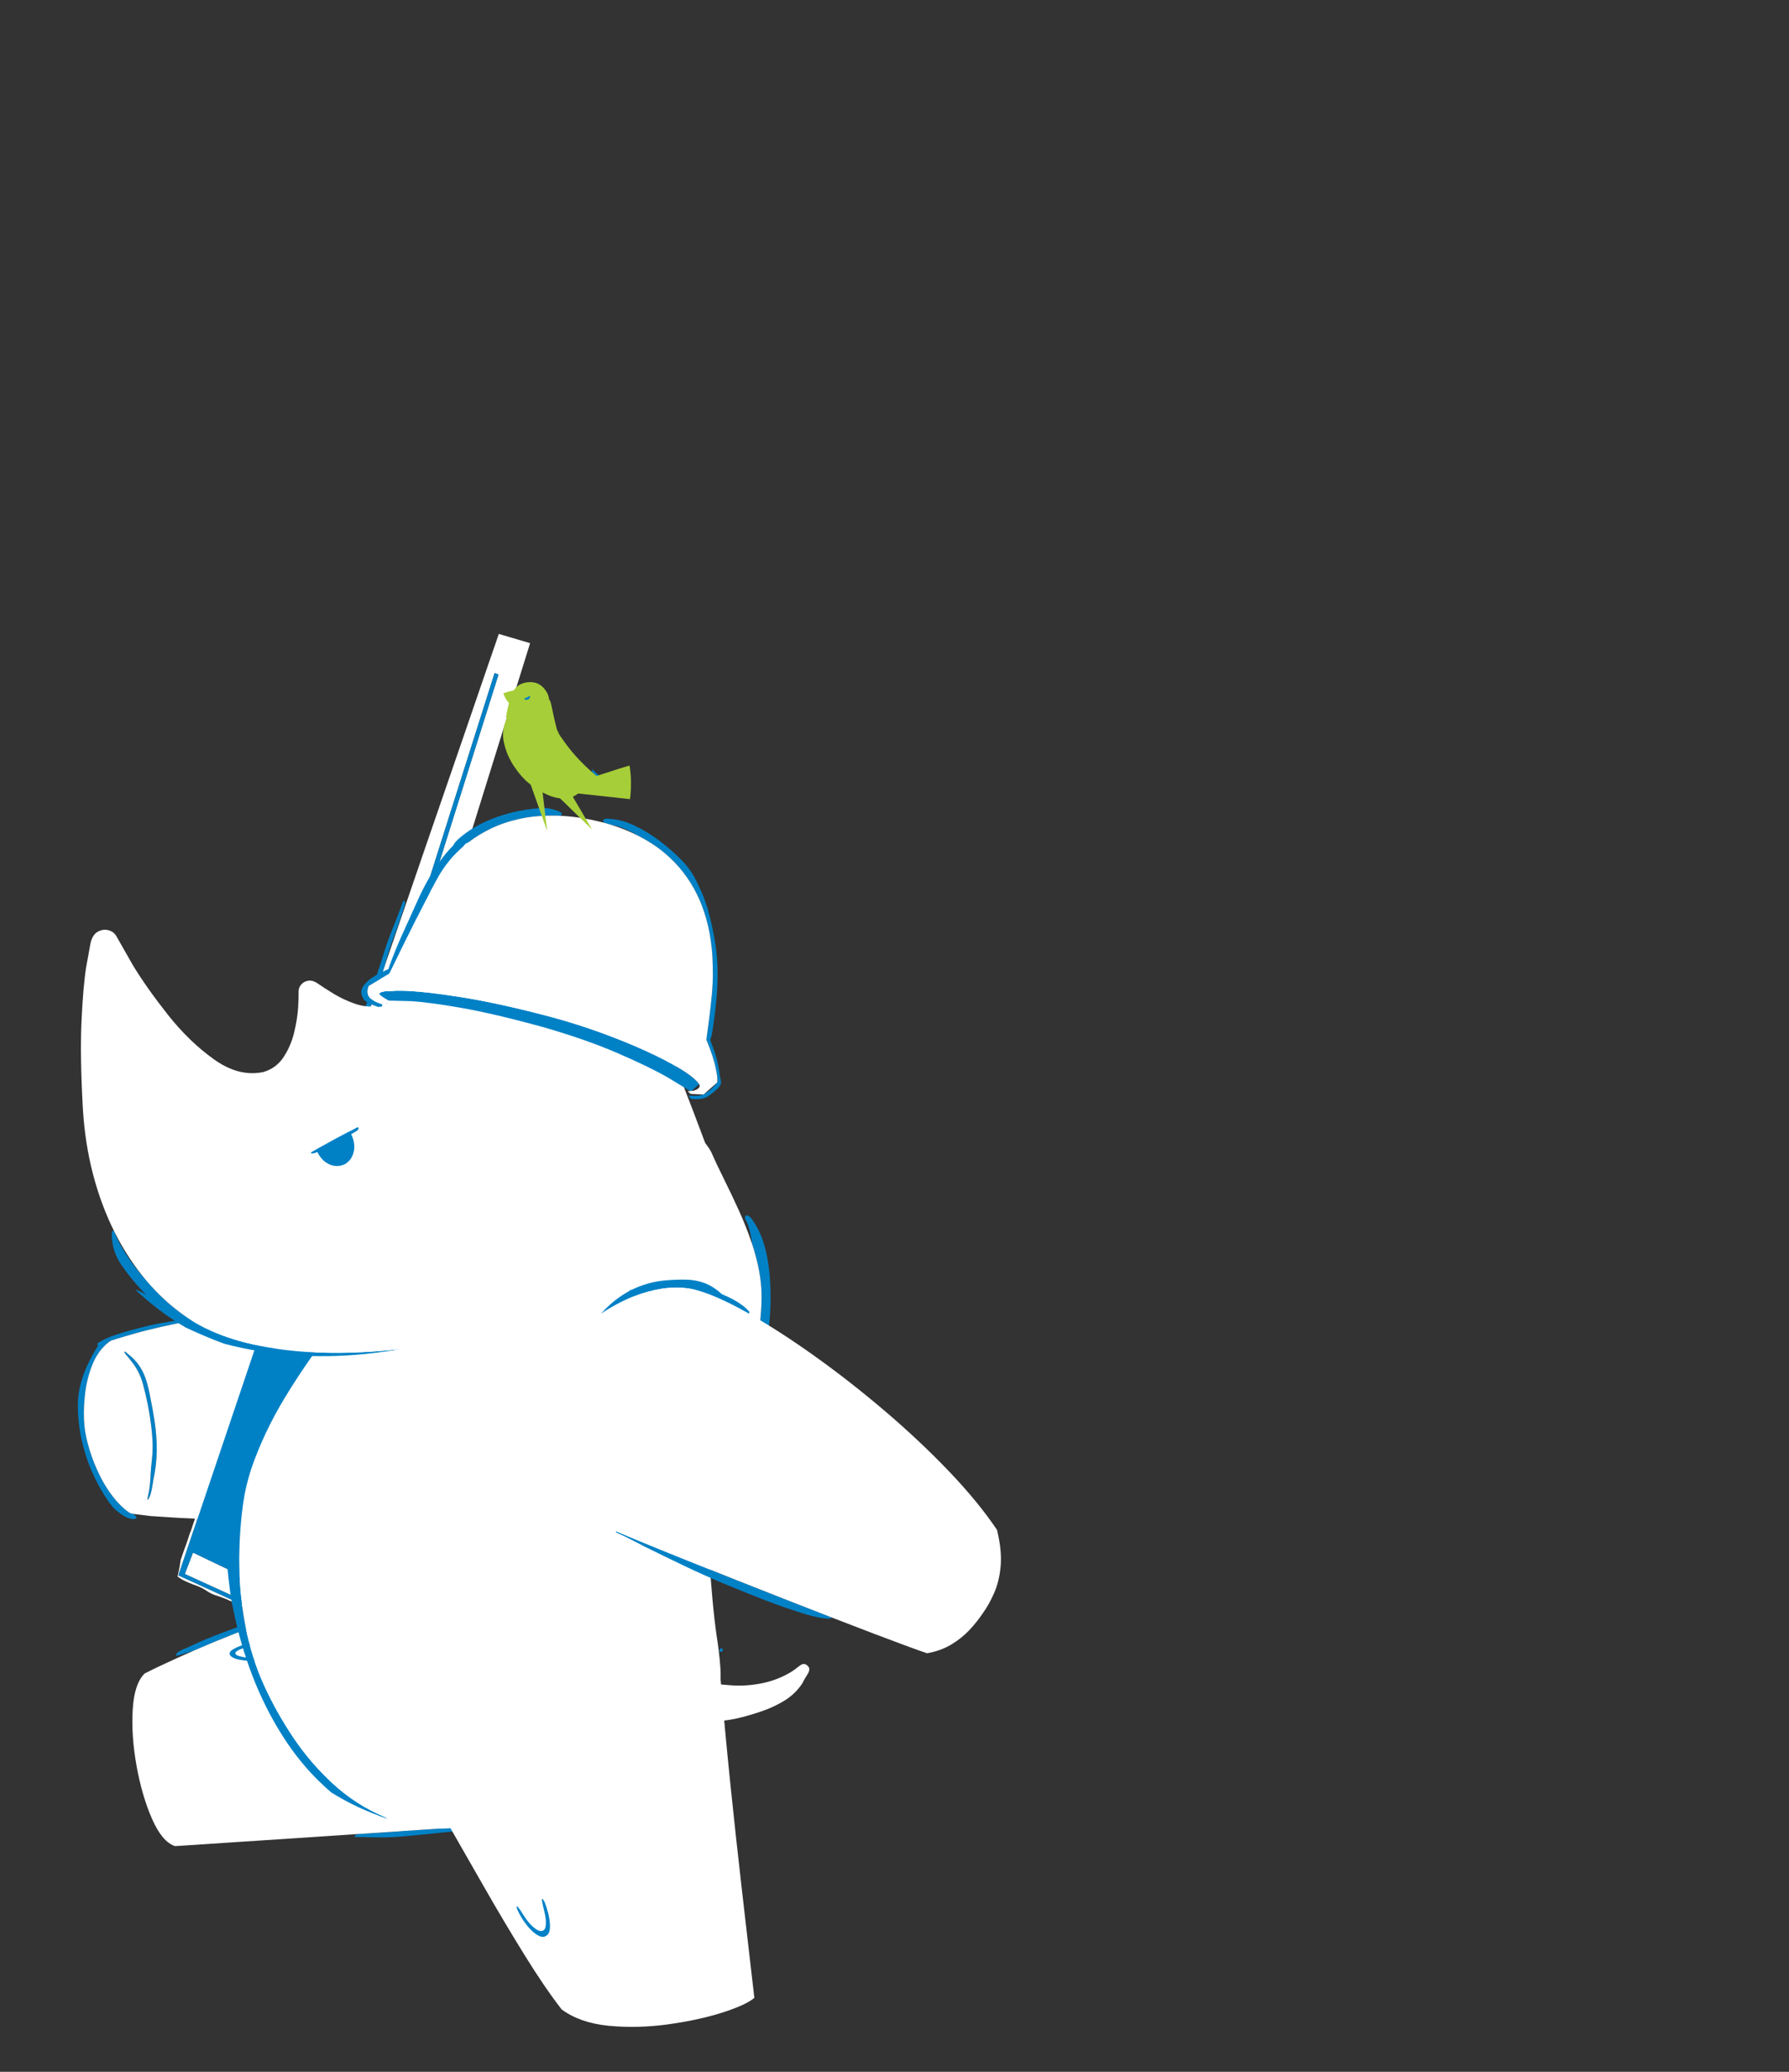 
<svg xmlns="http://www.w3.org/2000/svg" version="1.1" xmlns:xlink="http://www.w3.org/1999/xlink" preserveAspectRatio="none" x="0px" y="0px" width="760px" height="880px" viewBox="614 10 760 880">
<rect x="614" y="10" width="760" height="880" fill="#333333" stroke="none"/>
<defs>


<g id="Symbol_43_0_Layer0_0_FILL">
<path fill="#0081C6" stroke="none" d="
M 922.45 560
Q 922.9 558.9 923.3 557.8 918.5 563.6 912.15 570.85 905.8 578.1 898.25 586.2 890.75 594.35 882.5 602.85 880.7 605 879.3 606.95 877.95 608.95 877.8 609.9 877.75 610.25 877.75 610.55 877.8 610.85 878.3 610.85 878.8 610.8 879.3 610.15 879.85 609.5 880.2 608.85
L 880.55 608.15
Q 883.05 604.8 886.15 601.8 889.3 598.75 892.55 595.8 895.85 592.85 898.7 589.75 903.55 584.45 908.3 579.4 913 574.35 917.4 568.9 918.4 567.25 919.45 565.55 920.5 563.85 921.5 562.2
L 921.5 562.15
Q 922 561.05 922.45 560
M 845.55 455.25
L 844.75 455.85
Q 832.2 464.6 820.6 473.55 809 482.55 797.55 492.45 785 503.2 773.2 514.3 761.4 525.4 750.95 537.65 740.5 549.95 731.95 564.25 730.5 566.65 728.2 570.55 725.9 574.45 724.05 578.45 722.25 582.5 722.2 585.25 722.2 585.5 722.1 585.95 722 586.4 722.55 586.6 723.3 586.45 724.1 585.7 724.85 584.9 725.45 584.05 726.05 583.2 726.3 582.8 726.95 581.95 727.55 581.05 728.15 580.2 728.75 579.35 728.15 578.55 727.65 577.85 727.15 577.15 726.65 576.45 727.4 574.45 730.45 570.25 733.5 566 738.4 560.05 743.35 554.05 749.75 546.8 750.55 545.7 751.4 544.65 752.25 543.6 753.15 542.6 760.6 533.85 768.9 525.4 777.25 516.95 785.95 508.9 795.4 499.65 805.05 490.95 814.7 482.25 824.05 474.85 833.35 467.45 841.8 461.95 842.8 461.1 844.4 459.65 845.95 458.2 847.1 456.8 848.25 455.4 848 454.7 847.75 454.3 847.4 454.25 847 454.25 846.85 454.5 846.2 454.75 845.55 455.25 Z"/>

<path fill="#FFFFFF" stroke="none" d="
M 914.05 484
Q 909.85 479.15 902.05 473.85 894.25 468.5 884.85 464.1 875.4 459.65 866.3 457.5 857.2 455.35 850.4 456.9 848.3 458 846.15 459.25 844 460.55 841.8 461.95 833.35 467.45 824.05 474.85 814.7 482.25 805.05 490.95 795.4 499.65 785.95 508.9 775.85 518.75 766.65 528.45 757.45 538.1 749.75 546.8 743.35 554.05 738.4 560.05 733.5 566 730.45 570.25 727.4 574.45 726.65 576.45 727.15 577.15 727.65 577.85 728.15 578.55 728.75 579.35 736.1 589.45 748.15 604.1 760.2 618.8 773 633.2 785.8 647.65 795.5 656.95
L 803.4 663.75 806.05 665.3 807.8 665.6
Q 817.3 661.15 829.7 651.5 842.1 641.85 855.7 629.15 869.35 616.4 882.5 602.85 890.75 594.35 898.25 586.2 905.8 578.1 912.15 570.85 918.5 563.6 923.3 557.8 927.7 552.5 930.45 548.85 933.2 545.2 933.95 543.6 935.6 533.5 932.75 522.05 929.85 510.6 924.65 500.45 919.45 490.3 914.05 484 Z"/>
</g>

<g id="Symbol_44_0_Layer0_0_FILL">
<path fill="#0081C6" stroke="none" d="
M 827.2 565.35
Q 826.9 565.3 826.85 565.5 833.2 571.65 839 577.4 844.8 583.2 849.3 587.75 850.55 588.95 851.6 590.05 852.7 591.15 853.65 592.1 859.25 597.65 867.4 607.6 875.55 617.55 884.85 631.3 894.2 645 903.45 661.85 905.2 665 906.85 668.25 908.55 671.5 910.2 674.9 911.2 676.85 912.15 678.85 913.1 680.9 914.05 682.95 914.1 683.1 914.1 683.25 914.15 683.4 914.15 683.55
L 914.2 683.95
Q 914.25 684.1 914.3 684.2 914.35 684.35 914.4 684.5
L 914.35 684.95
Q 914.95 693.85 910.5 702.85 906.05 711.85 899.15 719.55 892.3 727.3 885.75 732.25 880.45 736.3 872.45 740.2 864.4 744.15 855.15 746.85 845.9 749.5 836.8 749.9
L 836 749.9
Q 835.356 749.95 834.7 749.95 833.6 749.95 832.55 749.85 830.6 749.75 828.75 749.5 826.9 749.25 825.15 748.8 824.85 748.65 824.4 748.35 824 748.1 823.5 747.75 822.5 747.5 821.45 747.45 820.4 747.4 820.05 747.95
L 820.1 748.65 820.85 749.8
Q 822.3 751.4 825.15 752.45 828.05 753.45 831.1 753.9 834.2 754.35 836.3 754.25
L 836.8 754.1
Q 837.25 754 837.6 754.05 838.25 754.1 838.95 754
L 839.85 753.85
Q 850.6 752.3 861 748.65 871.4 745 880.9 739.35 890.4 733.7 898.45 726.2 903.35 721.6 906.9 715.95 910.5 710.3 913 704.05 915.5 697.8 917.25 691.35 917.3 691.25 917.35 691.1 917.35 691 917.4 690.85 917.7 691.05 918 691 918.25 690.9 918.5 690.4
L 918.55 690.1
Q 918.55 689.9 918.55 689.65 918.45 689.35 918.35 689
L 918.3 688.5
Q 917.35 684.4 915.6 680.2 913.85 676.05 911.75 671.95 909.65 667.9 907.65 664.1 904.5 658.15 900.9 652.4 897.3 646.65 893.35 641.1 888.85 634.1 884 627.45 879.2 620.75 874.15 614.5 871.4 611.15 868.85 607.95 866.3 604.7 863.7 601.55 862.8 600.4 861.9 599.2 860.95 598.05 860.05 596.85 855.05 590.4 849.1 584.55 843.1 578.75 837.2 573 835.1 571 832.7 569.3 830.3 567.6 828 565.8 827.45 565.4 827.2 565.35
M 893.5 682.5
Q 896.95 682.1 901.3 681.9 901.6 681.9 902.2 681.8 902.85 681.7 903.2 681.3 902.7 680.95 901.9 680.85
L 901.25 680.75 900.8 680.75
Q 895.3 679.8 890.6 680.45 885.95 681.1 881.55 683 877.15 684.95 872.45 687.85 863.85 693.05 856.5 698.1 849.15 703.15 842.75 709.2 836.35 715.25 830.6 723.4 829.65 724.7 828 726.75 826.4 728.8 825.1 730.95 823.8 733.1 823.7 734.7
L 823.75 735.15
Q 823.85 735 824.1 734.7 824.35 734.25 824.75 733.8
L 825.05 733.45 825.2 733.2
Q 827.3 730.1 829.5 727.55 831.65 725.05 834.3 722.4 837.5 719.1 840.45 715.6 843.4 712.15 846.85 708.95 851.45 704.9 856.9 700.95 862.35 697 868.15 693.45 873.9 689.9 879.45 687 883.35 684.95 886.65 683.95 890 682.9 893.5 682.5 Z"/>

<path fill="#FFFFFF" stroke="none" d="
M 849.3 587.75
Q 844.8 583.2 839 577.4 833.2 571.65 826.85 565.5 820.05 558.95 813.5 553 806.95 547.05 801.55 542.75 796.15 538.5 792.8 537 782.35 532.5 773.1 535.6 763.85 538.65 754.85 547.65 745.85 556.65 736.25 570 726.65 583.4 715.55 599.6 714.05 601.65 712.35 604.25 710.65 606.85 709.9 609.85 709.1 612.85 710.3 616.15 716.25 630.5 731.85 650.7 747.45 670.9 766.35 691.5 785.25 712.1 801.15 727.5
L 814.65 740.3 823.5 747.75
Q 824 748.1 824.4 748.35 824.85 748.65 825.15 748.8 826.9 749.25 828.75 749.5 830.6 749.75 832.55 749.85 833.6 749.9 834.65 749.9 835.341 749.931 836 749.9
L 836.8 749.9
Q 845.9 749.5 855.15 746.85 864.4 744.15 872.45 740.2 880.45 736.3 885.75 732.25 892.3 727.3 899.15 719.55 906.05 711.85 910.5 702.85 914.95 693.85 914.35 684.95 914.3 684.7 914.3 684.45 914.25 684.2 914.2 683.95
L 914.15 683.55
Q 914.15 683.4 914.1 683.25 914.1 683.1 914.05 682.95 913.1 680.9 912.15 678.85 911.2 676.85 910.2 674.9 908.55 671.5 906.85 668.25 905.2 665 903.45 661.85 894.2 645 884.85 631.3 875.55 617.55 867.4 607.6 859.25 597.65 853.65 592.1 852.7 591.15 851.6 590.05 850.55 588.95 849.3 587.75
M 901.3 681.9
Q 896.95 682.1 893.5 682.5 890 682.9 886.65 683.95 883.35 684.95 879.45 687 873.9 689.9 868.15 693.45 862.35 697 856.9 700.95 851.45 704.9 846.85 708.95 843.4 712.15 840.45 715.6 837.5 719.1 834.3 722.4 831.65 725.05 829.5 727.55 827.3 730.1 825.2 733.2
L 825.05 733.45 824.75 733.8
Q 824.35 734.25 824.1 734.7 823.85 735 823.75 735.15
L 823.7 734.7
Q 823.8 733.1 825.1 730.95 826.4 728.8 828 726.75 829.65 724.7 830.6 723.4 836.35 715.25 842.75 709.2 849.15 703.15 856.5 698.1 863.85 693.05 872.45 687.85 877.15 684.95 881.55 683 885.95 681.1 890.6 680.45 895.3 679.8 900.8 680.75
L 901.25 680.75 901.9 680.85
Q 902.7 680.95 903.2 681.3 902.85 681.7 902.2 681.8 901.6 681.9 901.3 681.9 Z"/>
</g>

<g id="Symbol_31_0_Layer0_0_FILL">
<path fill="#FFFFFF" stroke="none" d="
M 698.35 280.75
Q 694.95 275.8 691.55 270.8 668.2 236.85 645.85 204.3 623.45 171.75 605.2 145.3 587 118.8 576.15 103.05
L 565 86.9 547.4 97.9 758 424.15
Q 758.35 425.7 759.2 427.2 760 428.65 760.7 429.65
L 761.45 430.75
Q 763 433.6 764.35 436.6 765.65 439.6 767.2 442.6 771.2 450.15 775.55 457.6 779.95 465 784.35 472.45 787.1 477.65 789.9 482.85 792.65 488.05 795.2 493.35 795.6 494.15 796 495 796.35 495.85 796.75 496.75 797.1 498.55 797.7 500.1
L 798.5 502.05
Q 811.05 537 823.2 572.1 835.4 607.15 848.1 642.05 848.5 643.05 849.1 643.6 849.65 644.15 850.25 644.2 852.4 646.5 855 648.7 857.55 650.95 859.3 652.9 860.1 653.9 861.95 655.75 863.8 657.6 865.65 658.2 867.5 658.8 868.3 656.15 868.35 656 868.35 655.85 868.4 655.7 868.35 655.55 870.35 654.35 872.2 652.95 874.05 651.55 874.9 650.9 879.85 647.3 884.3 643.2 888.75 639.1 893.3 635.1 897.85 631.05 902.95 627.8 905.4 626.1 907.45 623.7 909.5 621.3 912.1 619.3
L 914.95 617.25
Q 917.05 615.7 919.35 613.7 921.6 611.7 922.85 609.9
L 922.75 609.65
Q 922.7 609.55 922.6 609.45 922.55 609.35 922.5 609.25 922.1 608.5 921.7 607.75 921.3 607 920.9 606.25 920.2 604.85 919.5 603.35 918.85 601.9 918.2 600.4 916.15 597.35 914.3 594.75 912.4 592.2 911.6 591
L 907.65 585.1
Q 907.4 584.9 907.15 584.6 906.9 584.3 906.7 583.95 896 568.05 885.45 552.1 874.85 536.1 864.35 520.1 847.95 497.8 832.2 475.05 816.45 452.3 801.4 429.2 798.1 424.15 794.35 418.95 790.6 413.7 786.85 408.9 787.05 409.45 787.2 410 787.35 410.55 787.35 411 786.5 409.75 785.6 408.45
L 783.75 405.7
Q 776.85 395.45 767.5 381.75 758.15 368 746.95 351.65 735.75 335.3 723.35 317.15
L 714.35 304
Q 709.75 297.35 705.15 290.6 701.75 285.7 698.35 280.75
M 769.1 408.6
L 766.2 410.05 572.15 111.75 574.25 110.15 769.1 408.6
M 831.4 584.55
Q 830.85 583.05 830.35 581.55 829.8 580 829.3 578.5 824.9 565.8 820.5 553.35 816.15 540.9 812.2 529.9 808.25 518.85 805.15 510.45 804.95 510 804.8 509.55
L 804.5 508.7
Q 802.85 504.35 801.6 501.1 800.3 497.8 799.4 495.75 799.15 495.15 798.85 494.5 798.55 493.85 798.25 493.2 798.15 493.05 798.1 492.85 798 492.7 797.95 492.55 795.8 488.1 792.85 482.6 789.85 477.05 786.45 471.1 783 465.1 779.5 459.2 774.85 451.3 770.8 444.65 766.75 438.05 764.3 434.05
L 761.7 429.9
Q 762.5 428.8 763.3 427.7 764.1 426.6 764.9 425.55 766.7 423.25 769.1 421.1 771.5 418.9 775.1 416.8 778.7 414.7 784 412.65 784.45 412.45 784.95 412.3 785.45 412.1 785.95 411.9 786.25 411.8 786.6 411.7 786.9 411.55 787.25 411.45
L 787.55 411.35 808.4 442.05
Q 826.3 468.4 849.85 503.05 873.35 537.65 893.25 566.9
L 920.1 606.35
Q 921.1 607.85 921.6 608.6
L 922.1 609.4 865.25 657.3 865.1 657.15
Q 864.9 657 864.6 656.7 864.45 656.6 864.35 656.5 864.2 656.35 864.05 656.2 862.35 654.7 859.6 652.15 856.85 649.6 854.5 647.2
L 852.65 645.15 851.75 643.8
Q 851.75 643.7 851.7 643.6 851.65 643.45 851.6 643.35 849.7 637.85 846.65 628.8 843.55 619.8 839.65 608.45 835.75 597.1 831.4 584.55
M 917.9 609.7
L 918 609.6 909.3 597.9 856.95 643.55 865.65 653.65 917.9 609.7 Z"/>

<path fill="#0081C6" stroke="none" d="
M 830.35 581.55
Q 830.85 583.05 831.4 584.55 835.75 597.1 839.65 608.45 843.55 619.8 846.65 628.8 849.7 637.85 851.6 643.35 851.65 643.45 851.7 643.6 851.75 643.7 851.75 643.8
L 852.65 645.15 854.5 647.2
Q 856.85 649.6 859.6 652.15 862.35 654.7 864.05 656.2 864.2 656.35 864.35 656.5 864.45 656.6 864.6 656.7 864.9 657 865.1 657.15
L 865.25 657.3 922.1 609.4 921.6 608.6
Q 921.1 607.85 920.1 606.35
L 893.25 566.9
Q 873.35 537.65 849.85 503.05 826.3 468.4 808.4 442.05
L 787.55 411.35 787.25 411.45
Q 786.9 411.55 786.6 411.7 786.25 411.8 785.95 411.9 785.45 412.1 784.95 412.3 784.45 412.45 784 412.65 778.7 414.7 775.1 416.8 771.5 418.9 769.1 421.1 766.7 423.25 764.9 425.55 764.1 426.6 763.3 427.7 762.5 428.8 761.7 429.9
L 764.3 434.05
Q 766.75 438.05 770.8 444.65 774.85 451.3 779.5 459.2 783 465.1 786.45 471.1 789.85 477.05 792.85 482.6 795.8 488.1 797.95 492.55 798 492.7 798.1 492.85 798.15 493.05 798.25 493.2 798.55 493.85 798.85 494.5 799.15 495.15 799.4 495.75 800.3 497.8 801.6 501.1 802.85 504.35 804.5 508.7
L 804.8 509.55
Q 804.95 510 805.15 510.45 808.25 518.85 812.2 529.9 816.15 540.9 820.5 553.35 824.9 565.8 829.3 578.5 829.8 580 830.35 581.55
M 918 609.6
L 917.9 609.7 865.65 653.65 856.95 643.55 909.3 597.9 918 609.6
M 766.2 410.05
L 769.1 408.6 574.25 110.15 572.15 111.75 766.2 410.05 Z"/>

<path fill="#0081C6" stroke="none" d="
M 669.4 237.8
L 670.05 238.7
Q 675.1 246.55 680.7 254.15 686.3 261.75 691.1 270 691.2 270.2 691.3 270.4 691.45 270.6 691.55 270.8 694.95 275.8 698.35 280.75 701.75 285.7 705.15 290.6 708.15 294.6 711.05 298.65 714 302.65 716.65 306.75 718.3 309.35 720 311.95 721.65 314.55 723.35 317.15 735.75 335.3 746.95 351.65 758.15 368 767.5 381.75 776.85 395.45 783.75 405.7
L 785.6 408.45
Q 786.5 409.75 787.35 411 787.35 410.55 787.2 410 787.05 409.45 786.85 408.9 786.7 408.5 786.55 408.2 786.45 407.85 786.35 407.6 786.05 407.25 785.7 406.75
L 785.3 406.1
Q 779.1 396.65 772.7 387.35 766.3 378.05 760.35 368.4 751.25 353.6 741.85 338.95 732.45 324.3 722.55 309.95 714.3 298.1 705.95 286.4 697.55 274.75 689.75 262.6 685.35 255.8 680.35 249.35 675.35 242.85 670.6 236.2 670.35 235.75 669.8 235 669.25 234.3 668.4 234.35 668.1 235.05 668.5 236 668.9 237 669.4 237.8 Z"/>
</g>

<g id="Symbol_36_0_Layer0_0_FILL">
<path fill="#0081C6" stroke="none" d="
M 901.9 778.15
Q 901.9 777.7 901.45 777.45 901.2 777.35 901 777.65 900.8 777.9 900.85 778.1 900.7 778.8 900.6 779.6
L 900.5 780.65
Q 900.45 780.9 900.4 781.15 900.35 781.45 900.3 781.7 899.1 795.8 896.45 810.5 893.8 825.25 890.5 839.25 887.15 853.25 883.85 865.05 883.6 866.25 883.4 867.5 883.15 868.75 882.9 869.95
L 882.6 871.95
Q 882.35 873.5 882.15 874.95
L 881.95 876.7 881.95 876.95
Q 881.95 877.15 882.05 877.3 883.35 877.35 884.25 875.6 885.15 873.9 885.6 872.1
L 886.1 870
Q 889.8 858.45 892.45 846.3 895.1 834.2 897.15 821.9 899.25 809.55 901.3 797.5 902.05 793 902.1 788.3 902.15 783.65 901.9 779.05 901.95 778.55 901.9 778.15
M 765.65 585.45
Q 766.6 584.4 767.5 583.25 768.4 582.15 769.2 580.9 771.5 577.15 774.05 574.25 776.6 571.35 780.05 568.6 783.95 565.45 788.05 563.5 792.15 561.5 796.95 560.15 797.9 559.9 799.6 559.35 801.2 558.75 802.2 557.8 803.2 556.85 802.15 555.45
L 801.9 555.25 801.3 554.9
Q 800.55 554.5 799.8 554.7 799.35 554.8 798.85 555
L 798.2 555.25
Q 794.55 556.55 791.15 557.7 787.75 558.8 784.25 560.7 778.7 563.85 774.25 568.1 769.75 572.35 766.5 577.7 761.9 584.3 758.1 591.2 754.25 598.15 751.15 606.25 744.85 622.75 741.3 640.05 737.75 657.35 736.8 675.05 735.8 692.7 737.35 710.2 738.4 722.45 739.1 734.7 739.8 746.95 740.65 759.25 741.15 766 742.3 772.8 743.5 779.6 744.85 786.25
L 745 787.35
Q 745.1 788.15 745.5 788.7 746.15 788.35 746.45 787.65 746.8 786.95 746.85 786.05 746.75 784.95 746.6 783.85 746.5 782.75 746.4 781.65 745.7 775.95 745.15 770.2 744.767 765.839 744.4 761.45 744.312 760.138 744.2 758.8 743.1 747.9 742.3 739.6 741.5 731.25 741.05 726.55
L 740.6 721.8
Q 740.85 721.65 741.15 721.55 741.4 721.45 741.7 721.35 741.5 718 741.25 714.65 741 711.3 740.75 708 739.1 687.9 741.05 666.15 743 644.4 749.05 623.55 755.05 602.7 765.65 585.45 Z"/>

<path fill="#FFFFFF" stroke="none" d="
M 741.7 721.35
Q 741.4 721.45 741.15 721.55 740.85 721.65 740.6 721.8
L 741.05 726.55
Q 741.5 731.25 742.3 739.6 743.1 747.9 744.2 758.8 744.312 760.138 744.4 761.45 744.837 765.525 745.25 769.8 745.8 775.55 746.4 781.65 746.5 782.75 746.6 783.85 746.75 784.95 746.85 786.05 748.7 805.15 750.6 824.7 752.5 844.2 754.15 860.75 755.75 877.25 756.75 887.4
L 757.8 897.9
Q 761.7 905.15 777.7 908.9 793.7 912.6 814 912.75 834.3 912.85 851.15 909.2 868 905.6 873.7 898.15
L 875.15 893.85
Q 876.55 889.7 878.8 882.3 881.1 874.85 883.85 865.05 887.15 853.25 890.5 839.25 893.8 825.25 896.45 810.5 899.1 795.8 900.3 781.7 901.05 772.25 900.95 763.6 900.8 755 899.5 747.65 895.6 729.45 877.25 720.45 858.95 711.45 833.65 709.65 808.3 707.85 783.45 711.3 758.65 714.7 741.7 721.35 Z"/>
</g>

<g id="Symbol_27_0_Layer0_0_FILL">
<path fill="#0081C6" stroke="none" d="
M 943.65 840.8
Q 942.6 838.75 942.2 837.35 941.45 834.6 941.05 831.85 940.7 829.05 940.15 826.35
L 939.65 824.85 939.1 824.45
Q 938.5 824.55 938.05 825.8 937.65 827 937.65 828.25 937.8 831.4 938.75 835.75 939.7 840.1 941.85 843.7 943.95 847.3 947.65 848.15 951.1 848.6 953.45 845.55 955.8 842.55 957.1 838.5 958.4 834.45 958.75 831.75 958.9 830.75 958.95 828.85 959 826.95 958.7 825.25 958.4 823.5 957.45 822.95
L 957.25 822.9
Q 957.1 822.9 957.05 822.95 956.7 823.3 956.6 823.8
L 956.45 824.5
Q 956.2 826.4 956.15 828.4 956.15 830.4 955.8 832.35 955.5 834.05 954.65 836.85 953.8 839.65 952.5 842.15 951.2 844.6 949.5 845.25 947.75 845.7 946.2 844.3 944.7 842.85 943.65 840.8 Z"/>
</g>

<g id="Symbol_107_0_Layer0_0_FILL">
<path fill="#FFFFFF" stroke="none" d="
M 920.2 725.65
Q 890.15 716.35 865.85 707.65 841.55 698.95 830.75 692.75 832.05 725.5 832.8 760.95 833.5 796.45 833.75 827.5 834.05 858.5 834.15 877.95
L 834.3 898
Q 840.25 902.25 856 906.15 871.7 910 891.4 911.5 911.1 912.95 929.1 910.1 947.05 907.2 957.6 897.95 966.65 883.5 976.9 862.1 987.15 840.75 996.85 818.45 1006.6 796.15 1014.05 778.95
L 1020.5 764.55 1024.95 755.75
Q 1006.5 750.95 978.4 742.95 950.25 734.95 920.2 725.65 Z"/>
</g>

<g id="Symbol_25_0_Layer0_0_FILL">
<path fill="#0081C6" stroke="none" d="
M 943.35 838.65
Q 942.15 836.05 941.4 832.95 940.6 829.9 939.6 827.1
L 939.2 826.4 938.9 826.25
Q 938.6 826.4 938.45 827.1 938.3 827.8 938.3 828.5 938.5 831.6 939.5 835.45 940.5 839.25 942.25 842.4 943.95 845.55 946.3 846.7 950.3 848.25 953.15 845.6 956 842.95 957.6 838.15 959.2 833.4 959.35 828.65 959.35 827.95 959.35 826.95 959.3 825.95 959.1 825.15 958.85 824.4 958.4 824.45 958.25 824.75 958.1 825.1
L 957.95 825.6
Q 957.35 827.6 957.1 829.8 956.8 831.95 956.3 834.1 955.15 838.55 953 841.25 950.85 843.95 948.25 843.6 945.7 843.25 943.35 838.65 Z"/>
</g>

<g id="Symbol_105_0_Layer0_0_FILL">
<path fill="#FFFFFF" stroke="none" d="
M 805.05 654.5
Q 803.5 653.7 802.05 652.8 800.6 651.85 799.15 650.85 798 649.95 796.75 649.55 795.5 649.2 794.15 650.1 792.45 651.45 792.5 652.9 792.6 654.35 793.55 655.75 794.55 657.2 795.5 658.5
L 796.2 659.6
Q 796.8 660.55 797.25 661.35 797.5 661.65 797.75 662.05
L 798.1 662.5
Q 802.6 668.25 809.4 671.95 816.2 675.6 823.85 677.75 831.45 679.9 838.4 681.15 844.4 682.3 850.85 682.45 857.3 682.55 863.8 682.05 870.25 681.55 876.3 680.7 881.15 680.05 885.9 679 890.65 677.95 895.35 676.5 895.9 676.35 897.05 676 898.2 675.6 898.6 675.35
L 898.7 674.8 898.7 673.75
Q 898.6 672.5 898.4 671.2
L 898.15 669.45
Q 897.4 664.85 896.6 660.25 895.75 655.65 894.9 651.1
L 894.75 650.25
Q 894.6 649.55 894.5 648.95 894.05 649.1 893.5 649.3
L 892.8 649.55
Q 880.6 653.4 868.2 655.95 855.8 658.5 843.15 660.2 833.45 661.5 823.65 660.2 813.85 658.9 805.05 654.5 Z"/>
</g>

<g id="Symbol_101_0_Layer0_0_FILL">
<path fill="#0081C6" stroke="none" d="
M 1025.45 481.1
L 1024.85 480.3
Q 1024.35 479.65 1023.8 479.35 1023.75 478.85 1023.25 478.7 1022.75 478.6 1022.35 478.8 1022.05 479.75 1022.4 480.7 1022.7 481.7 1023.15 482.5 1023.65 483.25 1023.8 483.55 1029.55 493.45 1035.7 502.85 1041.85 512.3 1047.7 522 1053.5 531.75 1058.25 542.45 1063.1 553.4 1067 563.05 1070.95 572.7 1073.6 582.45 1073.6 582.65 1073.6 582.85 1073.6 583.05 1073.6 583.2
L 1073.6 583.65
Q 1073.6 583.85 1073.6 584.05 1075.05 589.7 1076 595.2 1076.95 600.7 1077.35 606.05 1077.75 611.25 1077.95 616.45 1078.1 621.7 1078.1 626.9
L 1078.1 627.4
Q 1078.1 627.6 1078.1 627.9 1078.1 631.15 1077.95 634.4 1077.85 637.7 1077.7 640.95 1077.35 646.25 1076.85 651.5 1076.3 656.8 1075.55 661.95 1074.95 665.85 1074.25 669.7 1073.55 673.55 1072.7 677.3 1071.75 681.5 1070.65 685.65 1069.55 689.75 1068.25 693.75 1065.95 701 1063.1 707.85 1060.25 714.7 1056.8 721.1 1048.15 737.4 1036.2 753.05 1024.25 768.65 1008.9 781.05 993.55 793.45 974.8 800 974.35 800.25 973.9 800.5 973.45 800.75 973 801 983 798.25 992.15 794.7 1001.3 791.1 1009.9 786.45 1011.3 785.35 1012.65 784.3 1014 783.2 1015.25 782.2 1030.55 769.7 1043 752.55 1055.45 735.45 1064.65 715.4 1073.8 695.4 1079.35 674.3 1080.45 670.75 1081.25 667.15 1082.1 663.55 1082.7 659.85 1084.9 648.85 1086 638.05 1087.05 627.25 1086.95 617 1086.95 615.55 1086.8 612.95 1086.65 610.35 1086.35 607.2 1086.05 604 1085.5 600.9 1084.75 593.8 1083.5 587.4 1082.25 581 1080.6 575.65 1077.8 566.75 1073.9 557.65 1069.95 548.55 1065.45 539.7 1061 530.8 1056.5 522.65 1053.15 516.4 1048.3 509.1 1043.5 501.85 1038.15 495 1032.8 488.2 1027.8 483.2 1027.2 482.65 1026.6 482.15 1026 481.65 1025.45 481.1
M 769.55 406.05
Q 770.1 405.15 769.95 404.25 769.7 403.45 769.05 403.3 768.45 403.15 767.9 403.5 766.7 404.1 765.7 405.3
L 764.4 406.95
Q 758.9 414.1 755.75 424.05 752.6 434 751.35 445.1 750.05 456.2 750.2 466.85 750.4 477.55 751.5 486.2 754.05 505 759.15 523.35 764.25 541.65 770.6 559.4 773.15 566.3 776.55 573.4 779.95 580.55 783.1 587.5 780 576.35 775.2 560.85 770.4 545.3 765.7 527.3 761 509.3 758.2 490.65 755.4 472 756.25 454.7 756.8 446.15 758.95 437.75 761.15 429.35 764.45 421.15 765.1 417.45 766.1 414.05 767.1 410.6 768.55 407.65 769 406.9 769.55 406.05
M 768.2 679.45
Q 767.85 679.05 767.4 679.3 766.95 679.5 766.8 680.1 766.7 680.9 767.2 681.3 767.75 681.7 768.3 681.55 768.85 681.45 768.95 680.65 768.9 680.45 768.7 680.1 768.45 679.75 768.2 679.45 Z"/>

<path fill="#FFFFFF" stroke="none" d="
M 793.95 364.65
Q 790.15 372.1 784.9 381.1 779.7 390.1 774.3 400.2 768.9 410.3 764.45 421.15 761.15 429.35 758.95 437.75 756.8 446.15 756.25 454.7 755.4 472 758.2 490.65 761 509.3 765.7 527.3 770.4 545.3 775.2 560.85 780 576.35 783.1 587.5
L 783.25 588
Q 783.3 588.25 783.4 588.5 782.65 593.6 781.45 603.25 780.3 612.95 778.7 625 777.15 637 775.25 649.25 773.35 661.5 771.2 671.8 769 681.6 767.75 690.6 766.45 699.6 767.65 708.45 768.85 717.35 774.1 726.75 777.55 732.8 784 739.4 790.4 746 798.2 752.45 806.05 758.85 813.75 764.4 821.5 769.9 827.6 773.8 835.15 778.8 848.05 784.45 860.95 790.05 881.15 795.25 901.4 800.45 931 804.25 942.9 805.7 953.85 804.55 964.8 803.35 974.8 800 993.55 793.45 1008.9 781.05 1024.25 768.65 1036.2 753.05 1048.15 737.4 1056.8 721.1 1060.25 714.7 1063.1 707.85 1065.95 701 1068.25 693.75 1069.55 689.75 1070.65 685.65 1071.75 681.5 1072.7 677.3 1073.55 673.55 1074.25 669.7 1074.95 665.85 1075.55 661.95 1076.3 656.8 1076.85 651.5 1077.35 646.25 1077.7 640.95 1077.85 637.7 1077.95 634.4 1078.1 631.15 1078.1 627.9 1078.1 627.6 1078.1 627.4
L 1078.1 626.9
Q 1078.1 621.7 1077.95 616.45 1077.75 611.25 1077.35 606.05 1076.95 600.7 1076 595.2 1075.05 589.7 1073.6 584.05 1067.1 560.35 1054.85 537.05 1042.6 513.75 1029.25 494.4 1015.95 475 1006.3 463.1
L 995.45 450.2 967.25 428.45
Q 940.85 408.45 904.6 386 868.4 363.55 837.05 354.25 805.7 345 793.95 364.65 Z"/>
</g>

<g id="Symbol_62_0_Layer0_0_FILL">
<path fill="#0081C6" stroke="none" d="
M 1164.9 393.25
Q 1164.9 392.6 1164.7 391.9 1164.55 391.2 1163.8 391.25 1163.2 391.6 1163 392.35 1162.75 393.15 1162.65 393.5 1160.65 398.8 1157.7 404.15 1154.75 409.5 1151.25 414.55 1147.75 419.6 1144.05 424.1 1138.7 430.95 1132.7 436.95 1126.65 442.95 1119.95 448.05 1116.55 450.65 1112.65 453.05 1108.8 455.45 1104.4 457.65 1101.15 459.25 1097.6 460.8 1094.05 462.3 1090.2 463.7 1084.05 465.9 1077.15 467.75 1070.2 469.6 1062.6 471.05 1046.75 474.1 1027.75 475.1 1008.75 476.1 986.65 474.75
L 986.2 474.75
Q 986 474.75 985.85 474.7 985.65 474.7 985.45 474.7
L 986.9 474.9
Q 991.9 475.5 996.9 475.95 1001.9 476.45 1006.9 476.7
L 1007.85 476.8
Q 1008.05 476.8 1008.25 476.8
L 1008.6 476.8
Q 1030.95 477.95 1053.15 475.4 1075.35 472.8 1096.5 466.2 1098 465.55 1099.5 464.9 1101 464.25 1102.5 463.6 1107.3 461.45 1111.85 459.2 1116.4 457 1120.8 454.65 1122.55 453.5 1124.3 452.3 1126.05 451.1 1127.8 449.85 1134 445.35 1139.9 440.25 1145.8 435.1 1151.35 429.45
L 1150.3 429.7 1148.7 430.45
Q 1146.85 431.45 1144.65 432.9 1148.8 428.4 1152.6 423.4 1156.35 418.45 1159.75 413.05 1162.5 408.6 1163.8 403.6 1165.1 398.55 1164.9 393.25 Z"/>

<path fill="#FFFFFF" stroke="none" d="
M 1122.8 255.7
Q 1110 273.4 1094.75 285.3 1079.5 297.2 1063.95 294.65 1055.65 292.65 1050.65 285.8 1045.7 279 1043.2 270.45 1040.75 261.95 1039.95 254.7 1039.2 247.5 1039.2 244.7 1039.1 241.9 1037.25 240.05 1035.45 238.2 1032.75 237.9 1030 237.6 1027.25 239.6 1022.9 242.9 1016.85 247 1010.75 251.05 1003.75 253.85 996.8 256.6 989.75 256.05 986.3 255.55 980.9 251.8 975.45 248.05 969 242.55 962.55 237.1 956.1 231.5 949.65 225.85 944.15 221.65 939.8 218.15 928.8 215.2 917.8 212.2 901.4 212.95 884.95 213.7 864.2 221.35 849.8 227.1 840.35 234.2 830.9 241.3 825.95 247.15
L 822 251.95 820.15 254.8
Q 816.25 262.3 810.05 279.1 803.9 295.9 797.55 314.65 791.2 333.4 786.9 346.75
L 782.4 360.7 784.7 367.7
Q 786.85 374.25 792.8 384.7 798.7 395.1 810.25 407.25 821.75 419.4 840.75 431.1 864.35 445.05 887.95 453.8 911.55 462.55 931.45 467.05 951.35 471.55 963.95 472.8 969.5 473.45 974.9 473.9 980.25 474.35 985.45 474.7 985.65 474.7 985.85 474.7 986 474.75 986.2 474.75
L 986.65 474.75
Q 1008.75 476.1 1027.75 475.1 1046.75 474.1 1062.6 471.05 1070.2 469.6 1077.15 467.75 1084.05 465.9 1090.2 463.7 1094.05 462.3 1097.6 460.8 1101.15 459.25 1104.4 457.65 1108.8 455.45 1112.65 453.05 1116.55 450.65 1119.95 448.05 1126.65 442.95 1132.7 436.95 1138.7 430.95 1144.05 424.1 1155.2 409.65 1163.05 392.1 1170.85 374.55 1175.1 354.65 1179.3 334.75 1179.65 313.25 1180.05 279.35 1178 256.95 1175.95 234.6 1173.45 222.6
L 1170.05 207.8
Q 1168.55 202.4 1165.05 200.7 1161.55 199 1158.1 200.15 1154.65 201.3 1153.2 204.55
L 1143.75 223.05
Q 1135.55 238 1122.8 255.7 Z"/>
</g>

<g id="Symbol_28_0_Layer0_0_FILL">
<path fill="#0081C6" stroke="none" d="
M 1017.45 346.15
Q 1018.85 343.35 1019.4 339.95 1019.9 336.55 1019.4 333.5 1018.95 330.45 1017.65 328.05 1016.3 325.6 1014.3 324.05 1012.3 322.55 1009.75 322.2 1007.25 321.9 1004.85 322.9 1002.45 323.85 1000.45 325.9 998.4 327.9 997 330.7 995.65 333.55 995.1 336.9 994.55 340.3 995.05 343.35 995.55 346.4 996.85 348.85 998.15 351.3 1000.15 352.8 1002.2 354.35 1004.7 354.65 1007.25 354.95 1009.65 354 1012 353 1014.05 351 1016.05 349 1017.45 346.15 Z"/>
</g>

<g id="Symbol_29_0_Layer0_0_FILL">
<path fill="#0081C6" stroke="none" d="
M 1030.1 321.85
Q 1021.85 320.25 1013.45 318.7 1005.05 317.2 997.2 315.9 996.25 316.35 996.65 317.05 997.05 317.75 998.8 318.2 1005.4 319.7 1012.25 320.7 1019.1 321.75 1025.8 322.95 1026.4 323.05 1027.6 323.05 1028.8 323.05 1029.65 322.8 1030.5 322.55 1030.1 321.85 Z"/>

<path fill="#FFFFFF" stroke="none" d="
M 1003.4 280.35
Q 996.4 283.45 991.75 289.2 987.1 295 984.25 301.55 981.4 308.05 979.7 313.45 983.55 313.9 988 314.5 992.4 315.15 997.2 315.9 1005.05 317.2 1013.45 318.7 1021.85 320.25 1030.1 321.85 1034 322.6 1037.8 323.35 1041.6 324.1 1045.15 324.8 1046.1 318.35 1045.95 311.15 1045.8 303.9 1043.5 297.2 1041.15 290.45 1035.6 285.55 1030.1 280.6 1020.3 278.8 1010.35 277.3 1003.4 280.35 Z"/>
</g>

<g id="Symbol_30_0_Layer0_0_FILL">
<path fill="#0081C6" stroke="none" d="
M 829.15 132.95
L 827.9 133
Q 818.8 134.15 809.85 139.5 800.9 144.8 793.1 152.1 785.3 159.4 779.75 166.3 775.65 171.4 773.2 176.3 770.8 181.15 769.2 186.3 767.95 189.45 766.95 192.9 765.95 196.4 765.2 200.1
L 764.75 201.5
Q 764.55 202.25 764.6 202.95 763.45 209.2 762.8 215.35 762.1 221.5 761.8 227 761.2 237.2 762.25 247.6 763.25 258 765.4 268.35 767.5 278.7 770.15 288.65
L 770.7 290.25
Q 771.15 291.45 771.8 292.8 770.45 297.35 769.5 301.4 768.6 305.4 768.1 309.55 767.6 313.65 767.45 318.45 767.35 319.6 767.2 320.8 767.05 322 767.2 323.15 767.2 323.3 767.25 323.7 767.3 324.1 767.65 324.3 768.5 325.7 770.15 327 771.8 328.3 773.35 329.3 774.9 330.3 775.6 330.7 778.5 332.65 782 332.8 785.55 333 789.25 332.1 789.45 331.5 789.7 331 789.95 330.5 790.35 330.1 790.4 330 790.5 329.9 790.6 329.8 790.65 329.7 789.05 330.05 787.45 330.2 785.85 330.4 784.35 330.45 783.4 330.5 782.4 330.35 781.4 330.2 780.45 329.95
L 780 330 779.45 329.6
Q 776.75 328.55 774.4 326.75 772.05 325 770.25 322.9
L 769.7 322.5 769.65 322.15
Q 769.55 322.05 769.45 321.95 769.35 321.8 769.2 321.7 769.3 321.25 769.35 320.8 769.45 320.4 769.45 320 769.25 317.25 770.05 311.05 770.8 304.85 773.65 294.85 773.85 294.3 774 293.7 774.2 293.1 774.4 292.5
L 774.25 291.6
Q 774.05 290.9 773.8 289.7 772.8 285.55 771.05 277.9 769.3 270.25 767.65 261.75 766.05 253.25 765.45 246.55 765.1 242.8 764.7 235.65 764.35 228.45 765.05 218.95 765.8 209.45 768.7 198.75 769.3 196.75 769.95 194.75 770.6 192.75 771.4 190.7 774.35 182.9 779.15 175.2 783.95 167.5 791 160.3 798.1 153.1 807.85 146.85 811.4 144.2 814.9 142.15 818.4 140.1 821.75 138.8 822.5 138.5 823.45 138.2 824.45 137.95 825.5 137.6 826.6 137.15 827.75 136.7 828.9 136.2 830.1 135.75 830.85 135.25 831.05 134.65 831.25 134 830.75 133.25 830.05 132.9 829.15 132.95
M 993.1 245.5
L 992.95 245.4
Q 992.8 245.5 992.65 245.6 992.45 245.7 992.3 245.8
L 992 246.05 993.1 245.5
M 988.5 220.1
Q 983.3 209.2 977.05 198.4 970.8 187.55 964.75 177 961.55 171.25 957.15 164.8 952.8 158.35 947.45 152.15 942.15 145.95 936.2 141 935.7 140 934.55 138.9 933.4 137.85 932.25 137 931.1 136.15 930.55 135.8 922.6 130.4 913.05 127.05 903.5 123.75 893.45 122.3 883.4 120.9 873.9 121.15
L 872.85 121.15
Q 872.05 121.15 871.45 121.4 871.05 121.35 870.55 121.45
L 869.95 121.5
Q 869.4 121.6 868.85 121.75 868.3 121.85 867.75 121.95
L 864.2 123.2
Q 861.45 124.25 859.8 125.55 858.1 126.85 860.5 127.8 875.15 125.8 887.15 127.05 899.15 128.35 908.65 131.8 918.15 135.3 925.25 139.8 925.9 140.05 926.55 140.35 927.2 140.6 927.85 140.85 928.25 141.3 928.7 141.75 929.1 142.2 929.55 142.65 935.4 146.9 939.35 150.8 943.3 154.75 945.45 157.5 948.55 161.35 954 169.65 959.5 177.95 965.8 187.95 972.1 197.9 977.65 206.9 983.2 215.9 986.4 221.15 987.7 223.2 988.35 224.35
L 989.05 225.45 1004.05 232.5 1004.25 232.75 1004.6 233.5
Q 1005.1 234.45 1005.4 236.05 1005.65 237.65 1005 239.55 1004.4 241 1002.7 242.3 1001.05 243.65 999.15 244.65 997.2 245.65 995.9 246.25 996.1 246.55 996.25 246.95 996.35 247.3 996.45 247.75 997.05 247.65 997.7 247.65 998.3 247.65 998.95 247.75 1002.15 246.4 1004.8 244.75 1007.45 243.1 1008.45 241.5 1011.25 236.2 1007.95 232.35 1004.6 228.45 999 225.95 993.35 223.45 989.3 222.15 989.15 221.7 988.95 221.15 988.75 220.65 988.5 220.1 Z"/>

<path fill="#0081C6" stroke="none" d="
M 975.7 245.95
L 991.5 244 993.45 242.6
Q 994.8 241.6 996.1 240.45 997.35 239.35 997.5 238.7
L 996.3 237.75 993.3 237.35 981.85 238.05
Q 966.75 239.8 940.1 246.75 913.45 253.75 878.1 267 862.3 273.05 846.55 280.55 830.85 288.05 817.3 295.85 803.8 303.65 794.55 310.6 785.25 317.55 782.4 322.5
L 782.35 322.55
Q 784.1 323.8 785.65 324.9 787.15 326.05 788.1 326.7
L 789.05 326.7 804 315.55
Q 816.15 306.95 837.25 295.35 858.35 283.7 888 272.05 920.05 259.9 941.75 253.9 963.45 247.9 975.7 245.95 Z"/>

<path fill="#FFFFFF" stroke="none" d="
M 986.4 221.15
Q 983.2 215.9 977.65 206.9 972.1 197.9 965.8 187.95 959.5 177.95 954 169.65 948.55 161.35 945.45 157.5 943.3 154.75 939.35 150.8 935.4 146.9 929.55 142.65 928.55 141.95 927.45 141.2 926.4 140.5 925.25 139.8 918.15 135.3 908.65 131.8 899.15 128.35 887.15 127.05 875.15 125.8 860.5 127.8 854.25 128.7 847.5 130.35 840.7 132.05 833.45 134.55 832.6 134.85 831.75 135.15 830.9 135.45 830.1 135.75 828.9 136.2 827.75 136.7 826.6 137.15 825.5 137.6 820.6 139.7 816.2 142 811.8 144.35 807.85 146.85 798.1 153.1 791 160.3 783.95 167.5 779.15 175.2 774.35 182.9 771.4 190.7 770.6 192.75 769.95 194.75 769.3 196.75 768.7 198.75 765.8 209.45 765.05 218.95 764.35 228.45 764.7 235.65 765.1 242.8 765.45 246.55 766.05 253.25 767.65 261.75 769.3 270.25 771.05 277.9 772.8 285.55 773.8 289.7 774.05 290.9 774.25 291.6
L 774.4 292.5
Q 774.2 293.1 774 293.7 773.85 294.3 773.65 294.85 770.8 304.85 770.05 311.05 769.25 317.25 769.45 320 769.5 320.85 769.55 321.4 769.6 321.95 769.65 322.15
L 769.7 322.5 770.25 322.9 779.45 329.6 780 330 780.45 329.95 789 328.7 790.8 326.7 789.05 326.7 788.1 326.7 786.6 326.7 785.2 326.35
Q 783.9 326 782.85 325.1 781.8 324.2 782.35 322.55
L 782.4 322.5
Q 785.25 317.55 794.55 310.6 803.8 303.65 817.3 295.85 830.85 288.05 846.55 280.55 862.3 273.05 878.1 267 913.45 253.75 940.1 246.75 966.75 239.8 981.85 238.05
L 993.3 237.35 996.3 237.75 997.5 238.7
Q 997.35 239.35 996.1 240.45 994.8 241.6 993.45 242.6
L 991.5 244 991.3 244.15 992.95 245.4 993.1 245.5 994.7 246.75 995 246.6
Q 995.35 246.5 995.9 246.25 997.2 245.65 999.15 244.65 1001.05 243.65 1002.7 242.3 1004.4 241 1005 239.55 1005.65 237.65 1005.4 236.05 1005.1 234.45 1004.6 233.5
L 1004.25 232.75 1004.05 232.5 989.05 225.45 988.35 224.35
Q 987.7 223.2 986.4 221.15 Z"/>
</g>

<g id="Symbol_46_0_Layer0_0_FILL">
<path fill="#a6ce38" stroke="none" d="
M 957.25 636.4
L 900.4 636.15 928.35 847.5 957.25 636.4 Z"/>
</g>

<g id="Symbol_47_0_Layer0_0_FILL">
<path fill="#a6ce38" stroke="none" d="
M 1015.35 632
L 973.55 634.3 989 819.4 1015.35 632 Z"/>
</g>

<g id="Symbol_48_0_Layer0_0_FILL">
<path fill="#0081C6" stroke="none" d="
M 826.75 19.9
L 827.1 20.3
Q 829.3 21.95 830.85 23.6
L 832.55 25.4
Q 859.85 53 878.75 89.15 897.7 125.35 910.4 162.4 919.25 188.25 919.65 219.35 920.05 250.45 913.75 281.1 907.45 311.75 896.1 336.2 894.4 339.9 891.65 345.45 888.85 351 885.55 356.65 882.95 361 880.3 364.4 877.7 367.85 875.2 369.5 874.6 369.9 874 370.2 873.45 370.55 872.9 370.75 872.35 371 871.9 371.15 871.4 371.35 870.95 371.4 870.7 371.7 870.45 371.9 870.2 372.15 869.95 372.3
L 869.6 372.65
Q 869.3 372.9 869.1 373.2 868.85 372.8 868.5 372.15 868.2 371.5 867.95 370.85 867.8 370.75 867.7 370.65 867.6 370.6 867.5 370.45 866.65 369.55 866.15 367.95 865.65 366.4 865.45 364.35 865.45 364.2 865.4 364.1 865.4 363.95 865.4 363.8 865.25 363.4 865.15 363.05 865.05 362.65 864.9 362.25 863.45 355.8 862.7 349.55 861.9 343.3 861.6 339.6 861.45 338.6 861.35 337.65 861.25 336.7 861.1 335.75 858.8 325.45 855.6 315.35 852.35 305.25 848.45 294.75 847.7 293.9 846.75 293.8 845.8 293.7 844.6 294.65
L 844.05 295.6
Q 843.7 296.3 843.4 296.9 842.1 294.95 840.95 293.65 839.75 292.35 838.9 292.05 838.35 291.9 838.1 292.1 837.9 292.3 838.05 292.8 838.35 293.55 838.95 294.25
L 839.75 295.2
Q 844.7 302.95 847.95 313.45 851.25 323.9 852.9 332.85 854.05 339.4 855.4 348.2 856.75 356.95 858.9 365.35 861.05 373.75 864.75 379.15 865.75 380.5 866.7 381.1 867.7 381.7 868.7 381.65 868.75 382.3 869 382.85 869.3 383.4 869.8 383.8 871.85 384.9 874.65 382 877.45 379.1 879.85 375.35 882.25 371.55 883.1 370.05 909.6 327.95 919.95 280.85 930.3 233.8 921.15 184.7 915.8 156.7 905.2 129.45 894.6 102.25 878.3 78.2 871.05 67.4 864.1 56.15 857.15 44.95 849.8 34.3 845.65 28.5 840.25 23.8 834.9 19.1 828.75 15.3 826.8 14 825.85 14.05 824.9 14.1 824.65 15.7 824.8 16.8 825.45 17.95 826.1 19.1 826.45 19.5 826.6 19.7 826.75 19.9 Z"/>

<path fill="#a6ce38" stroke="none" d="
M 819.95 20.15
Q 819.6 20.7 819.5 21.25 818.25 21.3 816.85 22.35 815.4 23.35 814 25.55 812.85 27.35 811.7 29.2 810.5 31 809.4 32.85
L 808.95 33.55
Q 808.6 34.1 808.65 34.6 808 35.6 807.25 36.75
L 806.35 38.25
Q 794.5 57.55 785.85 77.85 777.2 98.1 769.25 118.75 767.85 122.4 766.75 126.05 765.65 129.65 764 133.1 761.25 130.6 758.4 128.55 755.5 126.55 754.15 126.95 753.95 127.05 753.65 127.3 753.35 127.55 753.35 127.85 753.45 129.15 754.85 130.2 756.2 131.3 756.85 131.75 758.1 132.9 759.35 134.15 760.6 135.4 761.85 136.8 761.75 136.95 761.65 137.1 761.55 137.2 761.45 137.35
L 760.75 138.05
Q 760.2 138.55 760.15 139.2 761.1 139.4 761.95 139.35 762.85 139.25 763.65 138.9 768.55 144.8 773.05 151.4 777.6 157.95 781.45 163.65 802.25 194.25 818.65 226.55 835.05 258.8 848.1 293.85
L 848.45 294.75
Q 852.35 305.25 855.6 315.35 858.8 325.45 861.1 335.75 862.6 342.4 863.65 349.25 864.75 356.1 865.35 363.4
L 865.4 363.8
Q 865.4 363.95 865.4 364.1 865.45 364.2 865.45 364.35 865.65 366.4 866.15 367.95 866.65 369.55 867.5 370.45 867.6 370.6 867.7 370.65 867.8 370.75 867.95 370.85 868.5 371.3 869.25 371.45 870 371.6 870.95 371.4 871.4 371.35 871.9 371.15 872.35 371 872.9 370.75 873.45 370.55 874 370.2 874.6 369.9 875.2 369.5 877.7 367.85 880.3 364.4 882.95 361 885.55 356.65 888.85 351 891.65 345.45 894.4 339.9 896.1 336.2 907.45 311.75 913.75 281.1 920.05 250.45 919.65 219.35 919.25 188.25 910.4 162.4 897.7 125.35 878.75 89.15 859.85 53 832.55 25.4
L 830.85 23.6
Q 829.3 21.95 827.1 20.3 825.45 19.1 823.8 18.65 822.15 18.15 820.9 19.05 820.3 19.6 819.95 20.15 Z"/>
</g>

<g id="Symbol_38_0_Layer0_0_FILL">
<path fill="#a6ce38" stroke="none" d="
M 1014.75 275.85
Q 1000.7 265.35 978.7 264.45 965.05 264.3 954.95 269.2 944.9 274.05 937.95 281.55 930.95 289 926.65 296.7 922.3 305.1 918.55 323.15 914.85 341.25 912.45 357.55
L 909.7 377.1 913.4 380.25 923.7 383.7
Q 937.3 387.3 954 389.95 970.7 392.65 980.35 392.95 989.8 393 1004.8 390.4 1019.75 387.85 1032.65 383.7 1045.55 379.6 1048.75 375
L 1046.55 357.15
Q 1044.5 343.75 1041.25 328.3 1038.05 312.85 1034.4 302.15 1028.8 286.3 1014.75 275.85 Z"/>
</g>

<g id="Symbol_39_0_Layer0_0_FILL">
<path fill="#a6ce38" stroke="none" d="
M 1051.9 298
Q 1043.95 305.65 1042.2 316.25 1040.45 326.85 1044.65 335.9 1048.9 344.9 1058.95 347.7 1063.6 345.65 1073.55 338.2 1083.5 330.75 1091.75 319.05
L 1090 317.5 1085.15 314.1
Q 1078.8 309.75 1069.65 304.9 1060.45 300.05 1051.9 298 Z"/>
</g>

<g id="Symbol_23_0_Layer0_0_FILL">
<path fill="#a6ce38" stroke="none" d="
M 793 728.5
L 804.5 735.2
Q 815.8 741.55 835.15 750 854.5 758.4 879 765
L 889.25 742.3
Q 898.45 720.9 910.3 692.8 922.15 664.75 931.1 643.45
L 940.5 621 915.1 609.95 793 728.5 Z"/>
</g>

<g id="Symbol_49_0_Layer0_0_FILL">
<path fill="#a6ce38" stroke="none" d="
M 1053.7 364.6
Q 1038.75 364 1010.1 364.3 981.5 364.6 953.35 365.25 925.25 365.95 911.8 366.55
L 912.55 376.1 916.65 395.85
Q 922.45 420.7 928.7 458.05 934.95 495.4 935.3 537.3 933.95 586.6 928.35 611.8 922.75 636.95 926.6 647.1 930.4 657.25 957.35 661.55 986.15 666.35 1016.6 642.9 1047.05 619.4 1072.55 570.25 1085.6 544.85 1092.45 506.25 1099.25 467.65 1091.65 428.95 1084 390.3 1053.7 364.6 Z"/>
</g>

<g id="Symbol_106_0_Layer0_0_FILL">
<path fill="#0081C6" stroke="none" d="
M 1010.6 309.3
L 1009.6 307.45 1008.25 305.8 1006.65 304.45 1004.75 303.45 1002.75 302.85 1000.6 302.65 998.5 302.85 996.5 303.45 994.6 304.45 993 305.8 991.65 307.45 990.65 309.3 990 311.35 989.8 313.45 990 315.55 990.65 317.6 991.65 319.45 993 321.1 994.6 322.45 996.5 323.45 998.5 324.05 1000.6 324.25 1002.75 324.05 1004.75 323.45 1006.65 322.45 1008.25 321.1 1009.6 319.45 1010.6 317.6 1011.25 315.55 1011.45 313.45 1011.25 311.35 1010.6 309.3 Z"/>
</g>

<g id="Symbol_42_0_Layer0_0_FILL">
<path fill="#a6ce38" stroke="none" d="
M 1002.55 287.3
Q 993.7 287.75 989.4 294.25 985.1 300.8 984.25 308.95
L 1019.7 309.2 1018.65 303.5
Q 1017.5 298.2 1013.85 292.9 1010.15 287.65 1002.55 287.3 Z"/>
</g>

<g id="Symbol_103_0_Layer0_0_FILL">
<path fill="#0081C6" stroke="none" d="
M 1067.8 438.65
Q 1061.55 438.65 1055.5 439.7 1049.45 440.75 1043.75 442.85 1043.4 442.7 1043 442.8 1042.65 442.9 1042.45 443.35 1036.85 445.6 1031.7 448.85 1026.55 452.1 1021.95 456.4 1016.4 461.55 1012.25 466.3 1008.1 471.05 1005.75 476.65 1003.4 482.25 1003.2 490 1001.5 494.4 1000.45 498.65 999.35 502.9 999.1 506.7
L 999.05 507.15 999.05 507.95
Q 999 508.9 999.15 509.7 998.9 510.4 999.2 511 999.55 511.65 1000.25 511.85
L 1000.3 511.85
Q 1001.25 508.1 1002.2 504.6 1003.15 501.05 1004.15 497.8 1004.7 496.1 1005.25 494.45 1005.75 492.85 1006.3 491.25 1008.6 484.6 1011.05 479.35 1013.45 474.1 1016 470.5 1020.95 463.55 1028.05 457.8 1035.2 452.05 1043.85 447.65
L 1044.1 447.45
Q 1044.25 447.4 1044.4 447.3
L 1044.65 447.2
Q 1050.1 444.5 1055.95 442.35 1061.75 440.2 1067.8 438.65
M 1165.25 542.05
L 1165.5 541.3
Q 1165.7 540.75 1165.75 540.25 1165.6 540.2 1165.4 540.3 1165.25 540.35 1165.1 540.4 1163.9 543.8 1162.4 547.65 1160.95 551.55 1159.3 555.85 1154.1 569.5 1147.45 586.45 1140.85 603.35 1133.5 621.8 1126.2 640.25 1118.85 658.5 1116.2 665 1113.65 671.35 1111.1 677.7 1108.65 683.75 1109.05 684.15 1109.5 683.9 1109.95 683.65 1110.35 683.2 1112.65 680.55 1114.85 676.95 1117.05 673.3 1118.6 670.2 1125.1 657.05 1130.7 643.3 1136.25 629.55 1141.4 615.85 1146.45 602.35 1150.9 588.5 1155.35 574.65 1159.6 560.75 1160.95 556.15 1162.3 551.35 1163.65 546.55 1165.25 542.05 Z"/>

<path fill="#FFFFFF" stroke="none" d="
M 1159.55 478.25
Q 1152.85 464.15 1143.05 452.9 1133.2 441.7 1121 437.9 1113.05 435.7 1104.2 435.1 1095.35 434.5 1086.15 435.4 1076.9 436.3 1067.8 438.65 1061.75 440.2 1055.95 442.35 1050.1 444.5 1044.65 447.2 1044.45 447.3 1044.25 447.4 1044.05 447.5 1043.85 447.65 1035.2 452.05 1028.05 457.8 1020.95 463.55 1016 470.5 1013.45 474.1 1011.05 479.35 1008.6 484.6 1006.3 491.25 1005.75 492.85 1005.25 494.45 1004.7 496.1 1004.15 497.8 1003.15 501.05 1002.2 504.6 1001.25 508.1 1000.3 511.85 994.7 534.35 990.8 562.5 986.85 590.7 985.25 620.6 983.65 650.5 985 678.3 986.35 706.1 991.3 727.9 998.9 739.25 1006.95 745.3 1015 751.3 1022.85 753.75 1030.7 756.25 1037.65 756.9 1044.55 757.8 1052.05 757.55 1059.6 757.25 1067.3 754.8 1075 752.35 1082.35 746.65 1084.1 742.95 1087.9 734 1091.7 725 1097.05 712.15 1102.35 699.25 1108.65 683.75 1111.1 677.7 1113.65 671.35 1116.2 665 1118.85 658.5 1126.2 640.25 1133.5 621.8 1140.85 603.35 1147.45 586.45 1154.1 569.5 1159.3 555.85 1160.95 551.55 1162.4 547.65 1163.9 543.8 1165.1 540.4 1167.45 534.1 1168.9 529.85 1170.4 525.65 1170.8 523.85 1172.25 517.4 1169.25 504.9 1166.3 492.35 1159.55 478.25 Z"/>
</g>
</defs>



<g transform="matrix( -0.433, -0.528, -0.509, 0.473, 1430.7,779.95) ">
<g transform="matrix( 1, 0, 0, 1, 0,0) ">
<use xlink:href="#Symbol_43_0_Layer0_0_FILL"/>
</g>
</g>

<g transform="matrix( -0.453, -0.488, -0.488, 0.453, 1408.45,716.15) ">
<g transform="matrix( 1, 0, 0, 1, 0,0) ">
<use xlink:href="#Symbol_44_0_Layer0_0_FILL"/>
</g>
</g>

<g transform="matrix( -0.643, 0.179, 0.179, 0.643, 1173.65,122.25) ">
<g transform="matrix( 1, 0, 0, 1, 0,0) ">
<use xlink:href="#Symbol_31_0_Layer0_0_FILL"/>
</g>
</g>

<g transform="matrix( -0.11, -0.633, -0.685, 0.108, 1386.8,1176.85) ">
<g transform="matrix( 1, 0, 0, 1, 0,0) ">
<use xlink:href="#Symbol_36_0_Layer0_0_FILL"/>
</g>
</g>

<g transform="matrix( -0.114, -0.417, -0.85, 0.096, 1540.7,1026.8) ">
<g transform="matrix( 1, 0, 0, 1, 0,0) ">
<use xlink:href="#Symbol_27_0_Layer0_0_FILL"/>
</g>
</g>

<g transform="matrix( -0.664, 0.04, 0.082, 0.666, 1414.8,227.15) ">
<g transform="matrix( 1, 0, 0, 1, 0,0) ">
<use xlink:href="#Symbol_107_0_Layer0_0_FILL"/>
</g>
</g>

<g transform="matrix( -0.517, 0.222, 0.312, 0.651, 1071.95,70.2) ">
<g transform="matrix( 1, 0, 0, 1, 0,0) ">
<use xlink:href="#Symbol_25_0_Layer0_0_FILL"/>
</g>
</g>

<g transform="matrix( -0.666, 0.04, 0.04, 0.666, 1459.5,252.4) ">
<g transform="matrix( 1, 0, 0, 1, 0,0) ">
<use xlink:href="#Symbol_105_0_Layer0_0_FILL"/>
</g>
</g>

<g transform="matrix( -0.666, -0.042, -0.042, 0.666, 1460.3,289.95) ">
<g transform="matrix( 1, 0, 0, 1, 0,0) ">
<use xlink:href="#Symbol_101_0_Layer0_0_FILL"/>
</g>
</g>

<g transform="matrix( -0.667, 0.03, 0.03, 0.667, 1426.65,236.9) ">
<g transform="matrix( 1, 0, 0, 1, 0,0) ">
<use xlink:href="#Symbol_62_0_Layer0_0_FILL"/>
</g>
</g>

<g transform="matrix( -0.667, 0.03, 0.026, 0.579, 1419.2,269.7) ">
<g transform="matrix( 1, 0, 0, 1, 0,0) ">
<use xlink:href="#Symbol_28_0_Layer0_0_FILL"/>
</g>
</g>

<g transform="matrix( -0.634, 0.208, 0.208, 0.634, 1332.25,81.1) ">
<g transform="matrix( 1, 0, 0, 1, 0,0) ">
<use xlink:href="#Symbol_29_0_Layer0_0_FILL"/>
</g>
</g>

<g transform="matrix( -0.609, 0.059, 0.059, 0.609, 1368.45,227.9) ">
<g transform="matrix( 1, 0, 0, 1, 0,0) ">
<use xlink:href="#Symbol_30_0_Layer0_0_FILL"/>
</g>
</g>

<g transform="matrix( -0.11, 0.086, 0.086, 0.11, 894.75,189.25) ">
<g transform="matrix( 1, 0, 0, 1, 0,0) ">
<use xlink:href="#Symbol_46_0_Layer0_0_FILL"/>
</g>
</g>

<g transform="matrix( -0.137, 0.028, 0.028, 0.137, 959,223.05) ">
<g transform="matrix( 1, 0, 0, 1, 0,0) ">
<use xlink:href="#Symbol_47_0_Layer0_0_FILL"/>
</g>
</g>

<g transform="matrix( -0.044, 0.115, 0.115, 0.044, 868.8,227.3) ">
<g transform="matrix( 1, 0, 0, 1, 0,0) ">
<use xlink:href="#Symbol_48_0_Layer0_0_FILL"/>
</g>
</g>

<g transform="matrix( -0.14, -0.007, -0.007, 0.14, 978.4,269.55) ">
<g transform="matrix( 1, 0, 0, 1, 0,0) ">
<use xlink:href="#Symbol_38_0_Layer0_0_FILL"/>
</g>
</g>

<g transform="matrix( -0.134, -0.038, -0.038, 0.134, 986.25,303.25) ">
<g transform="matrix( 1, 0, 0, 1, 0,0) ">
<use xlink:href="#Symbol_39_0_Layer0_0_FILL"/>
</g>
</g>

<g transform="matrix( -0.06, -0.122, 0.136, -0.104, 830.15,521.95) ">
<g transform="matrix( 1, 0, 0, 1, 0,0) ">
<use xlink:href="#Symbol_23_0_Layer0_0_FILL"/>
</g>
</g>

<g transform="matrix( -0.128, 0.057, 0.057, 0.128, 943.4,208.5) ">
<g transform="matrix( 1, 0, 0, 1, 0,0) ">
<use xlink:href="#Symbol_49_0_Layer0_0_FILL"/>
</g>
</g>

<g transform="matrix( -0.107, 0.09, 0.09, 0.107, 916.55,182.15) ">
<g transform="matrix( 1, 0, 0, 1, 0,0) ">
<use xlink:href="#Symbol_106_0_Layer0_0_FILL"/>
</g>
</g>

<g transform="matrix( -0.127, 0.058, 0.058, 0.127, 947.3,208.75) ">
<g transform="matrix( 1, 0, 0, 1, 0,0) ">
<use xlink:href="#Symbol_42_0_Layer0_0_FILL"/>
</g>
</g>

<g transform="matrix( -0.423, 0.484, 0.47, 0.445, 1114.75,-143.9) ">
<g transform="matrix( 1, 0, 0, 1, 0,0) ">
<use xlink:href="#Symbol_103_0_Layer0_0_FILL"/>
</g>
</g>
</svg>
